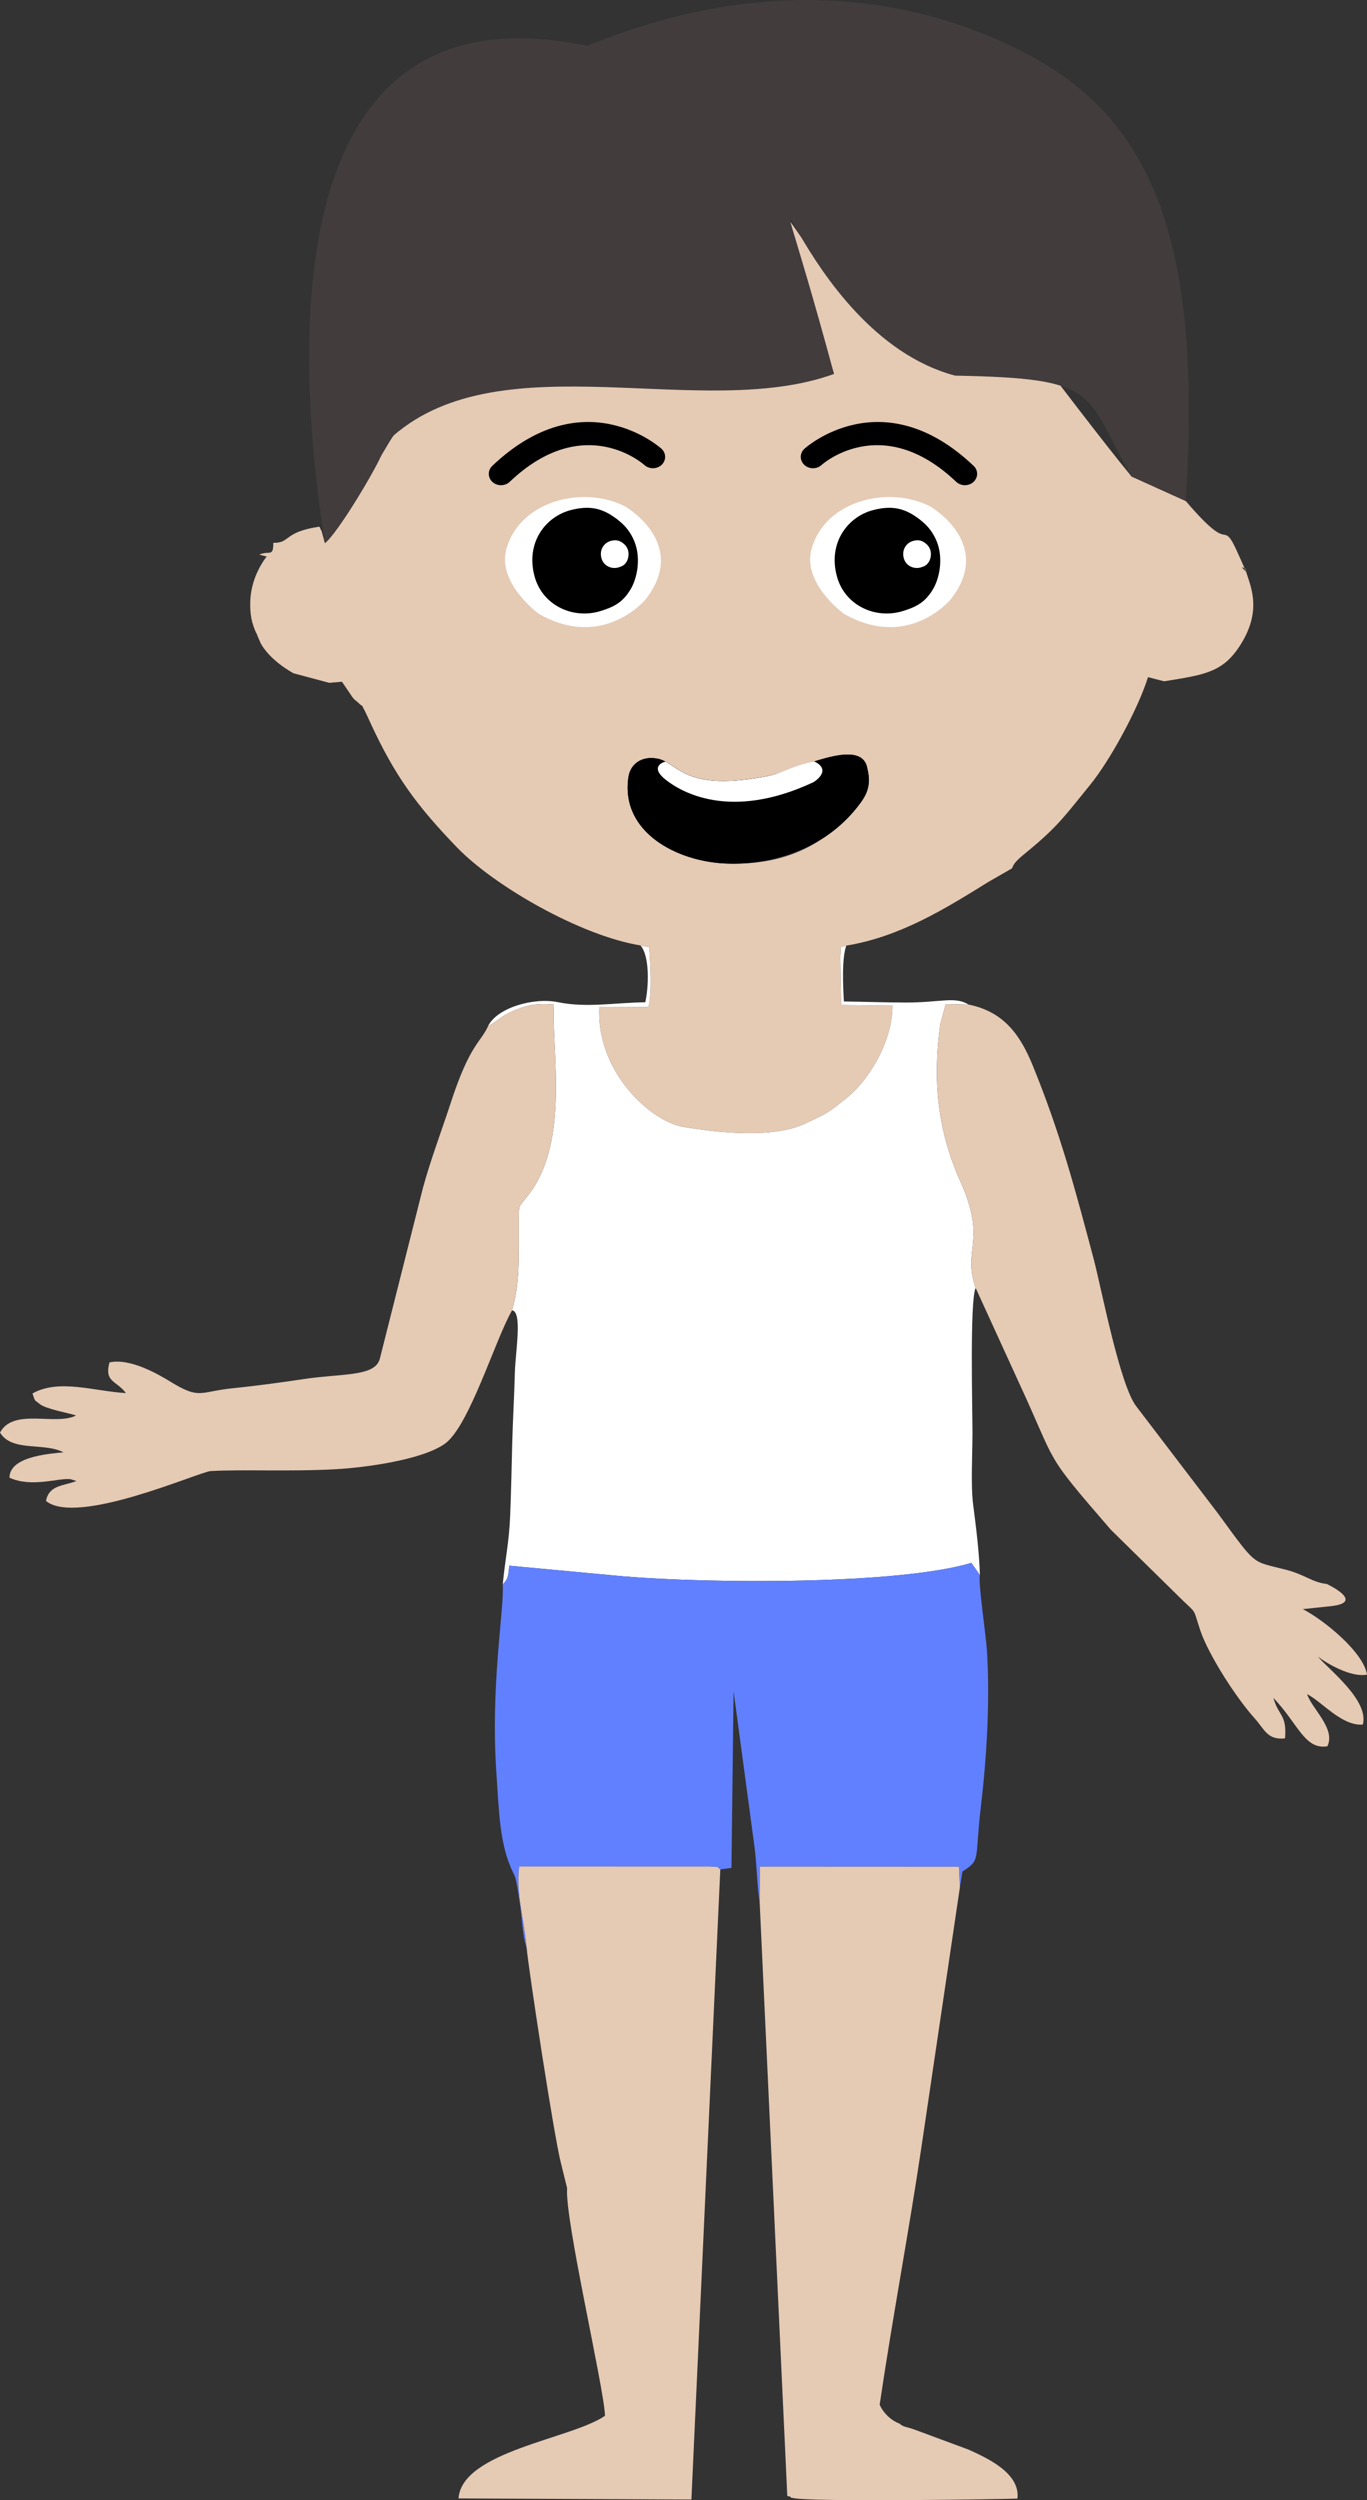 <svg clip-rule="evenodd" fill-rule="evenodd" height="926.929" image-rendering="optimizeQuality" shape-rendering="geometricPrecision" text-rendering="geometricPrecision" viewBox="0 0 2355.09 4304.53" width="507.141" xmlns="http://www.w3.org/2000/svg"><rect x="0" y="0" width="2355.09" height="4304.53" fill="#333333" stroke="none"/><path d="m1251.31 1486.72c-84.99-3.21-182.78-53.9-168.63-148.82 3.42-22.93 23.28-37.11 50.5-31.64 35.65 7.17 43.48 57.66 186.62 30.46 55.36-10.52 164.79-70.35 174.49-13.41 8.24 31.8-3.65 48.97-17.91 66.96-54.12 68.09-139.8 99.67-225.07 96.45zm-594.61-702.39c-7.25 16.01-25.71 48.75-45.14 79.88l-.04.07c-20.01 32.05-41.02 62.35-51.82 70.84l-5.85-21.49c-.34-.81-1.65-1.55-1.91-3.44-.27-1.9-1.19-2.39-2.05-3.39-62 9.19-49.35 28.43-79.03 27.76.17 25.42-6.93 12.51-24.2 20.38l12.75 3.21c-15.32 20.03-26.97 46.97-28.16 75.63-1.08 26.01 3.27 40.15 9.33 54.25 1.35 2.23 2.53 4.82 3.49 7.85 1.74 3.84 3.54 7.82 5.35 12.17 16.29 29.12 52.32 48.98 56.08 51l.18.09.11.06.04.02 61.42 16.41 21.89-1.9 18.61 27.4c9.56 10.49 1.34 1.04 7.94 7.34 13.68 13.05 4.3-.12 13.27 16.36 1.42 2.61 8.31 17.75 9.11 19.5 42.11 91.31 79.72 142.63 149.12 214.52 64.47 66.79 213.31 152.24 316.33 168.88l14.84 3.01c1.97 28.34 5.19 78.15-1.4 103l-84.44-.48c-6.1 110.83 87.68 197.53 145.22 207.06 57.3 9.49 152.57 20.59 209.05-5.65 41.1-19.1 40.45-19.23 72.61-44.89 36.02-28.75 78.2-94.9 78.3-158.54l-88.4-1.08-1.5-83.56c2.59-20.99-3.72-14.37 10.17-18.54 93.75-15.46 171.28-64.14 244.97-109.73l40.69-23.38c3.63-11.74 15.98-20.08 32.76-34.17 47.64-40 59.33-57.52 101.75-109.58 33.39-40.98 81.46-127.92 99.7-185.35l27.63 7.09c70.56-11.22 101.78-15.42 131.77-62.99 40.25-63.83 14-106.01 7.97-131.44-9.84-3.32-4.98-1.68 1.71 6.16-14.65-33.49-22.79-52.04-28.24-58.42-13.09-15.3-8.48 15.34-75.89-63.71l-93.47-42.24c-96.62-117.76-326.42-428.74-338.26-434.4-9.88 77.7 21.94 183.69 35 260.8-73.33-18.99-133.37-77.52-176.53-120.48-38.33-38.16-115.93-160.27-123.61-164.64-16.83 95.87 78.98 238.09 90.93 282.24-92.18-14.15-187.12-137.82-242.95-204.91-20.63-24.79-46.24-71.93-62.8-76.09-21.06 83.29 30.45 209.46 51.3 282.56-51.86-17.32-139.43-115.16-173.24-154.12-27.69-31.89-50.83-61.59-72.23-94.75-9.5-14.73-54.89-90.81-63.18-97.54-9.41 10.55-31.01 102.38-38.18 122.68-14.08 39.88-28.49 78.59-46.15 115.51-25.21 52.69-78.79 171.24-111.93 213.11-4.43 6.41-12.14 19.23-20.75 34.03z" fill="#e5cab4"/><path d="m840.75 1766.89c20.48-11.74 22.1-17.64 46.45-27.66 23.42-9.64 39.43-12.07 67.11-9.86-4.27 78.56 26.95 232.08-41.53 324.79-21.13 28.6-18.75 13.44-18.92 58.83-.21 56.32 1.66 97.07-11.64 142.92 18.18 2.52 5.7 72.06 4.8 107.29-1.11 43.3-3.56 82.65-4.55 122.73-1.07 43.52-1.88 81.12-3.51 122.7-1.88 47.82-8.64 74.93-12.83 119.35 9.04-10.75 9.07-10.56 11.26-32.42l195.42 18.22c151.05 12.75 474.22 14.67 600.67-23.03l14.69 20.93c-.8-36.23-6.84-84.46-11.56-120.81-4.44-34.16-1.19-87.76-1.2-124.43-.01-39.91-4.87-226.51 5.42-249.1-23.63-68.33 20.29-79.16-26.28-183.2-39.96-89.27-47.95-176.18-34.53-271.42l9.31-34.09 39.23.88c-23.3-14.57-48.76-3.36-107.92-3.47-35.29-.07-71.19-1.37-106.78-1.83-1.54-28.35-3.77-73.5 4.1-96.14-13.89 4.17-7.58-2.45-10.17 18.54l1.5 83.56 88.4 1.08c-.09 63.64-42.28 129.79-78.3 158.54-32.15 25.66-31.5 25.79-72.61 44.89-56.48 26.24-151.75 15.14-209.05 5.65-57.54-9.53-151.32-96.23-145.22-207.06l84.44.48c6.59-24.85 3.38-74.66 1.4-103l-14.84-3.01c16.23 18.63 14.15 71.67 8.2 97.83-52.79.72-101.08 9.94-150.56-.14-42.59-8.68-105.49 10.02-120.4 41.47z" fill="#fff"/><path d="m866.12 2727.99c2.81 43.85-21.59 172.6-10.7 327.93 4.31 61.51 5.07 119.84 28.13 167.01 4.57 9.34 4.49 10.1 6.34 18.93 2.72 12.88 4.32 25.92 6.17 38.16 3.55 23.6 4.21 53.24 11.22 73.42-4.18-49.68-18.48-91.9-12.74-139.99l327.66.12c21.24 1.74 8.35-2.04 18.78 4.87l19.18-2.54 3.68-304.2 35.83 266.38c4.2 30.33 4.42 67.18 9.1 97.13l.44-61.5 342.88.16 1.6 35.8 4.41-27.63c32.11-20.48 20.81-17.79 31.82-111.93 10.07-86.1 15.84-181.29 10.41-268.05-1.62-25.87-15.44-118.86-12.17-130.37l-14.69-20.93c-126.45 37.7-449.62 35.78-600.67 23.03l-195.42-18.22c-2.19 21.86-2.22 21.67-11.26 32.42z" fill="#6180ff"/><path d="m1308.76 3275.21 47.61 1022.23c2.98.66 4.86.06 5.57 1.66.72 1.61 2.84 1.31 3.87 1.58 28.39 7.41 372.61 2.01 387.02 1.06 5.28-44.01-52.74-70-83.86-84.19l-92.95-34.44c-15.35-5.5-19.85-4.43-25.93-10.21-25.94-10.2-34.58-32.85-34.58-32.85 21.93-148.44 49.93-295.97 71.32-439.25l66.84-451.13-1.6-35.8-342.88-.16-.44 61.5zm-401.49 78.23c3.62 38.48 46.39 319.82 59.07 370.72l.04.17c.62 2.48 1.17 4.4 1.63 5.71h-.21l9.25 37.16c-4.61 52.31 64.18 346.25 65.23 391.97-57.14 39.78-246.51 61.02-252.35 142.31l401.24 1.87 49.79-1084.91c-10.43-6.92 2.46-3.14-18.78-4.87l-327.66-.12c-5.74 48.08 8.56 90.31 12.74 139.99zm773.55-1136.1 74.12 162.01c68.93 148.74 40.43 117.41 158.75 254.25l123.81 121.66c25.29 24.18 17.39 13.28 30.62 52.42 13.65 40.37 60.31 114.06 93.89 151.29 16.49 18.29 21.34 37.22 51.88 33.95 3.37-41.62-11.02-37.56-20.1-69.71 42.75 44.44 53.57 89.48 93.01 83.35 14.84-30.33-26.91-64.77-34.91-89.84 26.04 13.38 59.61 55.17 96.03 52.42 11.03-41.89-58.94-94.9-77.39-116.9 14.12 10.66 56.02 36.31 84.58 30.96-5.98-38.73-74.45-94.25-110.65-112.82l45.38-4.78.26-.03 4.06-.42c58.5-6.93-8.38-38.09-8.38-38.09-24.57-2.58-37.66-15.95-69.6-24.29-60.95-15.93-49.6-3.89-117.59-96.8l-140.32-183.85c-28.9-35.7-60.63-204.04-74.27-255.36-32.41-121.96-57.08-214.9-104.3-331.11-21.24-52.26-49.13-93.69-111.14-106.15l-39.23-.88-9.31 34.09c-13.41 95.24-5.43 182.15 34.53 271.42 46.57 104.04 2.65 114.87 26.28 183.2zm-840.07-450.45c-12.6 27.93-31.36 30.8-64.35 132.27-14.95 46.01-34.44 97-47.85 146.4l-74.33 294.37c-.42 1.15-.9 2.44-1.38 3.53-11.49 26.2-65.45 21.48-126.06 30.36-42.87 6.27-80.73 11.69-124.07 16.06-59.52 6-57.6 20.38-108.92-10.96-21.41-13.08-69.55-41.11-105.2-33.26-9.2 34.44 11.9 30.81 28.3 52.77-54.87-3.13-115.35-25.06-160.94.68 5.42 14.63 1.63 9.62 13.15 18.61 10.75 8.39 52.36 15.75 61.94 19.29-35.89 18.16-107.83-13.7-131.04 29.44 20.7 33.84 75.65 16.44 109.32 33.98-28.97 2.83-92.51 7.9-93.03 43.63 38.68 17.74 84.07-.05 105.38 2.65l10.06 3.14c-22.71 8.68-47.35 6.72-52.48 34.35 53.78 43.68 264.1-50.39 283.84-51.51 55.02-3.12 138.36 1.19 216.34-3.23 46.55-2.64 145.51-15.1 186.43-43.38 42.19-29.15 86.91-179.01 116.34-230.16 13.31-45.85 11.43-86.6 11.64-142.92.17-45.39-2.21-30.22 18.92-58.83 68.48-92.71 37.26-246.23 41.53-324.79-27.67-2.22-43.69.21-67.11 9.86-24.34 10.03-25.96 15.92-46.45 27.66z" fill="#e5cab4"/><path d="m1462.09 1372.29c10.06-5.51 4.27-6.08 9.12-10.19 10.9-9.23 28.98-4.23 23.09-38.79-9.7-56.94-119.13 2.9-174.49 13.41-143.13 27.19-150.96-23.3-186.62-30.46-27.21-5.47-47.08 8.72-50.5 31.64-14.15 94.91 83.64 145.61 168.63 148.82 150.1 5.66 199.32-77.61 222.62-93.38-9.88-27.29-6.99-4.49-11.85-21.05z" fill="#5b5a5a"/><path d="m1602.4 871.76s111.45 63.79 35.2 160.58c0 0-73.32 87.99-184.04 24.19 0 0-72.49-52.78-55.24-112.21 24.37-83.95 133.7-108.48 204.08-72.57zm-525.66 0s111.45 63.79 35.2 160.58c0 0-73.32 87.99-184.04 24.19 0 0-72.49-52.78-55.24-112.21 24.37-83.95 133.7-108.48 204.08-72.57z" fill="#fff"/><path d="m984.02 878.03c-43.66 10.94-78.93 55.82-63.05 114.35 13.56 49.97 66.13 74.22 113.48 59.69 25-7.67 38.45-15.73 51.23-36.32 12.25-19.74 17.52-51.3 9.53-77.24-4.9-15.88-14.31-29.56-25.56-39.22-6.26-5.37-7.08-5.97-13.12-10.09-23.43-15.99-44.74-18.13-72.51-11.17z"/><path d="m1052.74 931.14c-11.45 2.87-20.7 14.64-16.54 29.99 3.56 13.11 17.34 19.47 29.77 15.66 6.56-2.01 10.08-4.12 13.44-9.53 3.21-5.18 4.6-13.46 2.5-20.26-1.28-4.17-3.75-7.76-6.7-10.29-1.64-1.41-1.86-1.57-3.44-2.65-6.14-4.19-11.73-4.75-19.02-2.93z" fill="#fff"/><path d="m1504.9 878.03c-43.66 10.94-78.93 55.82-63.05 114.35 13.56 49.97 66.13 74.22 113.48 59.69 25-7.67 38.45-15.73 51.23-36.32 12.25-19.74 17.52-51.3 9.53-77.24-4.9-15.88-14.31-29.56-25.56-39.22-6.26-5.37-7.08-5.97-13.13-10.09-23.42-15.99-44.74-18.13-72.51-11.17z"/><path d="m1573.62 931.14c-11.45 2.87-20.7 14.64-16.54 29.99 3.56 13.11 17.34 19.47 29.77 15.66 6.56-2.01 10.08-4.12 13.44-9.53 3.21-5.18 4.6-13.46 2.5-20.26-1.28-4.17-3.75-7.76-6.71-10.29-1.64-1.41-1.86-1.57-3.44-2.65-6.14-4.19-11.73-4.75-19.02-2.93z" fill="#fff"/><path d="m1415.15 800.77c-8.42 7.45-21.75 7.14-29.76-.69s-7.68-20.23.74-27.68c.38-.34 133.03-120.54 291.23 29.67 8.15 7.7 8.03 20.1-.25 27.68s-21.61 7.47-29.76-.23c-128.94-122.42-231.92-29.02-232.21-28.75zm-304.8 0c8.42 7.45 21.75 7.14 29.76-.69s7.68-20.23-.74-27.68c-.38-.34-133.03-120.54-291.23 29.67-8.15 7.7-8.04 20.1.25 27.68 8.28 7.58 21.61 7.47 29.76-.23 128.94-122.42 231.91-29.02 232.21-28.75z" fill-rule="nonzero"/><path d="m1251.31 1486.72c-84.99-3.21-182.78-53.9-168.63-148.82 3.42-22.93 23.28-37.11 50.5-31.64 35.65 7.17 43.48 57.66 186.62 30.46 55.36-10.52 164.79-70.35 174.49-13.41 8.24 31.8-3.65 48.97-17.91 66.96-54.12 68.09-139.8 99.67-225.07 96.45z"/><path d="m1146.55 1311.27c-8.98 2.15-24.94 11.36.56 31.39 25.51 20.02 110.01 71.68 254.59 3.88 0 0 33.34-20.08 1.14-35.62-38.14 7.36-51.61 19.85-83.04 25.82-123.75 23.51-146.36-11.04-173.26-25.46z" fill="#fff"/><path d="m559.7 935.11c-39.82-254.34-115.37-975.16 451.63-856.13 8.81-3.59 17.57-7.05 26.28-10.37 8.24-3.14 16.43-6.16 24.57-9.06 305.43-108.74 547.46-51.2 709.27 34.42 219.68 116.23 299.35 332.88 271.31 768.59l-93.47-42.24c-82.71-145.47-50.71-168.85-303.25-173.6-279.56-72.4-361.62-566.14-209.21-2.88-226.93 82.36-570.76-57.49-759.37 106.47-4.43 6.41-12.14 19.23-20.75 34.03-7.25 16.01-25.71 48.75-45.14 79.88l-.04.07c-20.01 32.05-41.02 62.35-51.82 70.84z" fill="#423c3c"/></svg>